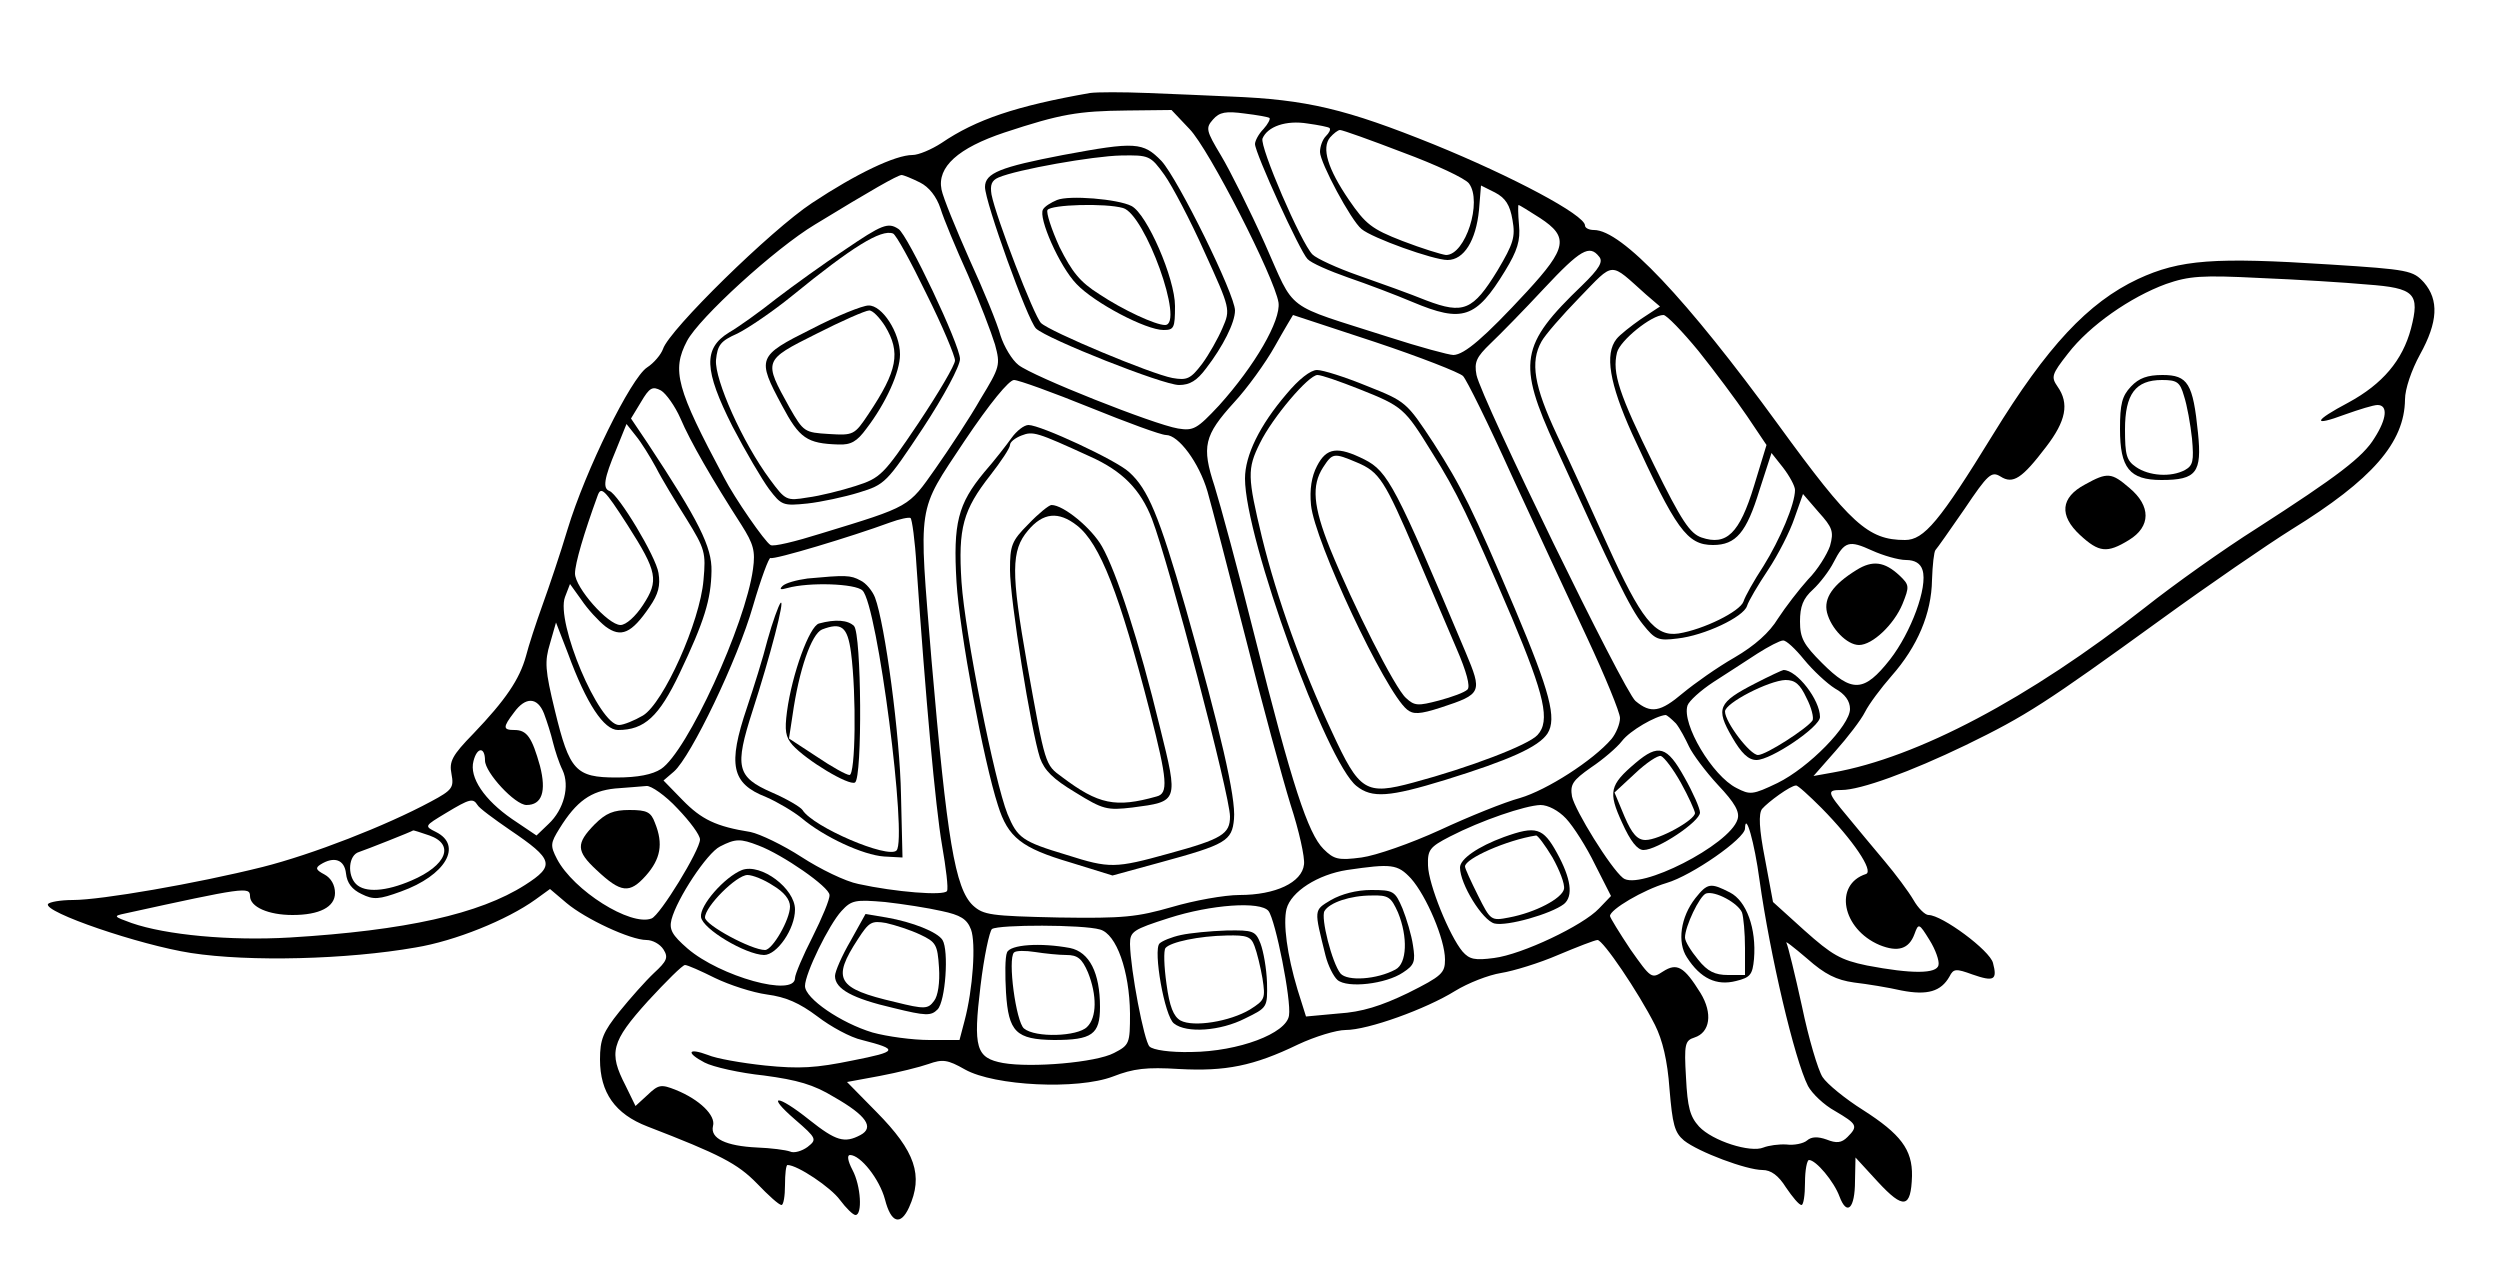 <?xml version="1.0" standalone="no"?>
<!DOCTYPE svg PUBLIC "-//W3C//DTD SVG 20010904//EN"
 "http://www.w3.org/TR/2001/REC-SVG-20010904/DTD/svg10.dtd">
<svg version="1.0" xmlns="http://www.w3.org/2000/svg"
 width="500pt" height="257pt" viewBox="0 0 500 257"
 preserveAspectRatio="xMidYMid meet">
<g transform="translate(0,257) scale(0.1,-0.1)"
fill="#000000" stroke="none">
<path d="M2180 2384 c-148 -26 -228 -53 -297 -100 -20 -13 -46 -24 -58 -24
-34 0 -112 -37 -201 -96 -82 -54 -286 -254 -298 -292 -4 -11 -18 -28 -32 -37
-32 -21 -123 -205 -159 -324 -14 -47 -37 -115 -50 -151 -13 -36 -28 -82 -33
-102 -13 -47 -41 -88 -105 -155 -43 -44 -49 -56 -44 -81 5 -27 2 -32 -41 -55
-91 -49 -238 -106 -337 -131 -132 -33 -323 -66 -379 -66 -25 0 -47 -4 -50 -8
-10 -16 183 -82 286 -98 117 -18 312 -13 449 11 79 13 183 55 240 96 l29 21
33 -28 c38 -32 128 -74 160 -74 12 0 27 -8 34 -19 10 -16 7 -23 -19 -47 -17
-16 -48 -51 -69 -77 -33 -41 -39 -56 -39 -96 0 -66 30 -109 95 -134 145 -56
180 -74 219 -114 23 -24 44 -43 49 -43 4 0 7 18 7 40 0 22 2 40 5 40 20 0 87
-45 105 -70 12 -16 26 -30 31 -30 14 0 11 58 -6 90 -10 19 -11 30 -5 30 21 0
59 -48 70 -89 12 -47 31 -53 48 -16 29 64 13 112 -65 191 l-59 60 65 12 c37 7
81 18 98 24 28 10 38 9 73 -11 59 -33 225 -41 296 -14 41 16 67 19 132 15 93
-5 149 6 238 49 34 16 77 29 95 29 45 0 161 42 219 78 26 16 67 32 92 36 25 4
77 20 114 36 38 16 74 30 79 30 11 0 81 -103 115 -170 15 -30 25 -71 29 -128
6 -71 10 -87 29 -103 29 -23 125 -59 157 -59 17 0 32 -11 47 -35 13 -19 26
-35 31 -35 4 0 7 20 7 45 0 25 4 45 8 45 14 0 50 -43 61 -73 15 -40 31 -24 31
31 l1 47 45 -49 c51 -55 66 -53 68 12 1 53 -23 84 -98 132 -35 22 -72 52 -81
66 -9 14 -28 78 -41 141 -14 64 -28 121 -31 127 -4 6 14 -8 41 -31 36 -32 59
-43 94 -48 26 -3 69 -10 95 -16 52 -10 79 -2 96 28 8 16 13 16 46 4 43 -15 50
-11 41 23 -6 25 -102 96 -129 96 -7 0 -21 14 -30 30 -10 17 -36 52 -58 78 -22
26 -55 66 -74 89 -41 49 -42 53 -12 53 38 0 137 36 249 90 121 59 158 83 390
251 95 69 213 150 261 180 162 100 226 174 227 260 0 21 13 59 30 90 36 65 38
109 8 144 -22 24 -30 26 -188 36 -231 15 -300 10 -384 -29 -100 -47 -182 -135
-290 -311 -107 -174 -138 -211 -176 -211 -74 0 -109 32 -253 230 -185 254
-314 390 -369 390 -10 0 -18 4 -18 9 0 21 -145 98 -302 162 -176 71 -254 90
-408 96 -41 2 -115 5 -165 7 -49 2 -101 2 -115 0z m199 -72 c39 -40 170 -297
178 -347 5 -36 -47 -126 -119 -206 -44 -47 -51 -51 -82 -46 -48 8 -290 104
-319 127 -13 10 -29 37 -36 59 -6 23 -34 91 -62 152 -27 61 -53 124 -56 140
-9 45 33 83 126 114 112 37 147 43 245 44 l89 1 36 -38z m160 22 c2 -2 -3 -12
-12 -22 -10 -10 -17 -24 -17 -30 0 -18 90 -215 105 -230 7 -8 44 -24 81 -37
38 -13 96 -35 129 -49 100 -42 127 -33 185 62 25 41 31 61 28 92 -2 22 -2 40
-1 40 2 0 21 -12 43 -26 58 -38 54 -60 -26 -147 -86 -93 -125 -126 -147 -127
-9 0 -68 16 -130 36 -212 68 -185 47 -247 186 -30 67 -70 147 -88 177 -30 50
-31 55 -16 72 13 15 26 17 63 12 25 -3 48 -7 50 -9z m120 -20 c3 -3 -1 -10 -7
-16 -7 -7 -12 -21 -12 -32 0 -21 62 -137 83 -154 21 -18 144 -62 172 -62 33 0
57 39 63 100 l4 49 28 -14 c21 -11 30 -25 35 -55 6 -34 2 -47 -30 -101 -49
-80 -68 -88 -142 -60 -32 13 -93 35 -136 50 -43 15 -84 34 -92 42 -23 23 -106
216 -100 232 10 24 47 37 90 30 22 -3 42 -7 44 -9z m147 -49 c65 -24 125 -52
132 -62 27 -36 -7 -143 -46 -143 -9 1 -48 13 -87 28 -62 24 -74 34 -107 82
-43 63 -55 104 -38 125 7 8 16 15 20 15 5 0 61 -20 126 -45z m-966 -60 c18 -9
33 -28 41 -52 6 -20 31 -80 55 -133 23 -53 47 -116 54 -139 11 -41 10 -45 -29
-109 -21 -37 -62 -99 -90 -139 -55 -78 -49 -75 -229 -130 -51 -16 -96 -27
-101 -23 -11 6 -72 94 -93 135 -95 178 -105 214 -74 273 24 46 176 185 256
233 113 69 164 98 173 99 4 0 21 -7 37 -15z m1358 -148 c9 -10 1 -24 -34 -58
-124 -119 -130 -154 -53 -322 115 -253 149 -324 175 -356 24 -30 30 -33 69
-28 54 6 132 43 139 65 3 10 22 42 42 72 20 30 44 77 53 104 l17 48 31 -36
c28 -31 31 -39 23 -68 -6 -17 -25 -48 -44 -67 -18 -20 -45 -55 -60 -78 -17
-28 -46 -54 -87 -78 -35 -20 -80 -52 -103 -71 -45 -38 -64 -42 -95 -16 -23 19
-308 604 -318 652 -5 26 0 36 28 63 19 18 67 67 107 110 73 78 91 88 110 64z
m94 -76 l28 -24 -38 -25 c-20 -14 -43 -32 -49 -40 -24 -30 -14 -89 31 -189 88
-192 110 -223 162 -223 46 0 67 25 93 110 l24 74 23 -29 c13 -17 24 -37 24
-45 0 -28 -30 -99 -63 -152 -19 -29 -37 -61 -40 -71 -7 -20 -80 -56 -130 -64
-47 -7 -75 29 -142 177 -31 69 -76 168 -101 220 -46 98 -54 146 -31 187 7 13
41 52 76 88 71 73 59 72 133 6z m1442 20 c96 -7 106 -18 88 -88 -17 -64 -57
-111 -125 -148 -70 -37 -74 -49 -7 -24 28 10 57 19 65 19 21 0 19 -27 -6 -66
-23 -38 -73 -76 -236 -181 -65 -41 -165 -112 -223 -158 -232 -182 -455 -300
-624 -330 l-39 -7 44 50 c24 27 51 62 59 78 8 16 32 48 53 72 52 59 80 125 81
192 1 30 4 57 7 60 3 3 29 40 58 82 47 70 54 76 72 65 25 -16 43 -4 91 59 40
52 47 87 23 121 -13 19 -12 24 21 66 43 56 125 113 196 139 46 16 71 18 188
12 74 -3 171 -9 214 -13z m-1984 -115 c90 -30 169 -61 176 -68 7 -7 51 -96 97
-198 47 -102 115 -248 151 -325 36 -77 66 -150 66 -161 0 -12 -8 -31 -17 -42
-37 -43 -129 -102 -183 -118 -30 -8 -102 -37 -160 -64 -59 -27 -128 -51 -157
-55 -46 -6 -55 -4 -76 17 -31 31 -63 128 -137 423 -33 132 -70 268 -81 303
-26 79 -21 101 39 167 26 28 63 79 82 113 19 34 36 62 36 62 1 0 75 -25 164
-54z m647 -18 c32 -40 76 -99 97 -130 l39 -58 -25 -82 c-29 -95 -55 -120 -105
-103 -23 8 -40 33 -95 145 -70 142 -84 184 -74 225 6 24 69 75 93 75 6 0 38
-33 70 -72z m-1217 -113 c74 -30 142 -55 152 -55 25 0 66 -55 83 -113 8 -28
42 -159 76 -292 33 -132 74 -282 90 -334 17 -52 29 -106 27 -120 -4 -36 -57
-61 -129 -61 -30 0 -91 -11 -135 -24 -70 -20 -96 -23 -227 -21 -136 3 -150 5
-171 24 -36 34 -52 132 -83 491 -26 319 -30 293 66 438 51 76 89 122 99 122 9
0 78 -25 152 -55z m-819 -22 c19 -45 64 -123 122 -213 24 -38 28 -52 23 -88
-15 -111 -132 -366 -184 -400 -17 -11 -46 -17 -89 -17 -82 0 -94 14 -123 133
-20 82 -21 99 -10 135 l12 42 24 -62 c37 -101 72 -153 100 -153 53 0 82 27
123 113 50 105 63 148 64 205 1 48 -25 100 -128 256 l-33 49 20 33 c17 29 23
32 40 23 10 -6 28 -31 39 -56z m-49 -98 c11 -22 39 -68 61 -103 37 -60 39 -67
34 -122 -7 -84 -80 -246 -121 -271 -17 -10 -39 -19 -48 -19 -40 0 -127 206
-108 256 l10 26 23 -32 c12 -18 34 -42 48 -53 31 -23 52 -14 88 39 18 26 22
43 18 68 -5 33 -80 157 -98 164 -14 5 -11 25 13 82 l21 52 19 -24 c10 -12 28
-41 40 -63z m-57 -115 c60 -94 63 -111 31 -160 -15 -23 -34 -40 -45 -40 -25 0
-91 75 -91 103 0 20 18 81 45 155 7 20 13 15 60 -58z m578 -82 c18 -262 38
-483 51 -558 8 -46 13 -87 10 -92 -6 -10 -104 -2 -177 14 -26 5 -77 30 -114
54 -37 24 -83 46 -102 50 -69 11 -98 25 -136 64 l-38 39 21 18 c34 30 127 223
158 331 16 55 32 98 35 96 7 -4 163 43 239 71 19 7 38 11 41 9 3 -2 9 -45 12
-96z m1979 12 c18 0 29 -7 33 -20 11 -34 -23 -125 -65 -179 -52 -66 -76 -67
-136 -7 -37 37 -44 50 -44 83 0 30 6 46 26 64 14 13 33 38 41 54 22 43 31 45
77 24 22 -10 53 -19 68 -19z m-204 -199 c18 -22 46 -48 62 -58 20 -11 30 -25
30 -41 0 -33 -82 -117 -145 -148 -50 -24 -55 -24 -82 -10 -48 24 -110 128 -98
165 3 9 26 30 52 47 27 17 66 43 88 57 22 14 45 26 51 26 6 1 25 -17 42 -38z
m-2520 -108 c6 -16 14 -41 18 -58 4 -16 12 -41 19 -55 15 -32 3 -79 -28 -108
l-24 -23 -49 33 c-55 38 -86 83 -77 116 7 28 23 29 23 1 0 -24 60 -89 83 -89
31 0 40 27 27 78 -16 57 -26 72 -51 72 -23 0 -24 5 -1 35 23 32 47 31 60 -2z
m2264 -20 c8 -10 19 -31 26 -46 7 -15 33 -50 58 -77 34 -36 44 -54 39 -69 -16
-51 -197 -143 -229 -117 -25 20 -96 135 -102 163 -4 24 1 32 38 58 24 16 52
40 62 53 16 21 67 50 87 52 3 0 12 -8 21 -17z m-1997 -170 c25 -26 45 -53 45
-62 0 -21 -80 -152 -97 -158 -42 -16 -156 56 -189 119 -14 27 -13 32 5 61 34
55 63 75 111 80 25 2 53 4 63 5 9 1 38 -19 62 -45z m2288 1 c63 -64 105 -126
89 -132 -65 -21 -48 -110 27 -142 37 -15 59 -8 70 22 8 22 9 22 30 -12 12 -19
20 -42 18 -50 -3 -18 -54 -18 -143 -1 -53 11 -70 21 -125 70 l-63 57 -16 86
c-12 61 -13 90 -6 100 12 14 57 47 68 47 3 1 26 -20 51 -45z m-2688 6 c3 -6
33 -28 65 -50 87 -59 91 -71 30 -110 -91 -58 -239 -91 -470 -105 -120 -7 -248
5 -317 29 -36 13 -37 14 -13 19 237 52 250 54 250 35 0 -22 37 -38 85 -38 54
0 85 16 85 44 0 16 -8 30 -21 37 -17 9 -19 13 -8 20 27 17 48 10 51 -18 2 -19
12 -32 31 -41 24 -12 35 -11 79 5 89 32 124 92 70 119 -24 12 -23 12 20 38 48
29 54 30 63 16z m2177 -27 c15 -16 41 -57 58 -92 l32 -63 -24 -25 c-32 -34
-154 -92 -210 -99 -38 -5 -49 -3 -63 13 -26 31 -68 134 -69 172 -1 31 3 37 44
58 62 32 150 62 181 63 15 0 36 -11 51 -27z m387 -123 c21 -150 70 -359 97
-412 8 -15 32 -38 54 -50 44 -26 47 -30 25 -52 -12 -12 -22 -13 -42 -5 -17 6
-30 6 -39 -2 -7 -6 -26 -10 -41 -8 -15 1 -36 -2 -46 -6 -26 -11 -102 13 -129
42 -18 20 -23 38 -26 98 -4 67 -2 74 17 80 31 10 37 48 12 89 -33 53 -47 61
-75 43 -23 -15 -24 -14 -65 44 -22 33 -41 64 -41 67 0 13 66 52 113 66 51 15
157 89 157 109 1 35 19 -28 29 -103z m-2660 89 c51 -18 34 -60 -36 -90 -51
-22 -93 -25 -111 -7 -18 18 -15 58 6 64 15 5 106 41 108 43 1 1 15 -4 33 -10z
m658 -20 c48 -18 142 -83 142 -99 1 -8 -15 -46 -34 -84 -19 -37 -35 -75 -35
-82 0 -39 -150 3 -215 59 -31 27 -37 38 -32 58 11 42 71 133 97 146 31 16 41
16 77 2z m1305 -66 c31 -35 68 -122 68 -162 0 -27 -6 -33 -74 -67 -54 -26 -92
-38 -139 -41 l-65 -6 -17 54 c-21 70 -29 132 -22 161 9 35 63 69 121 78 89 13
101 12 128 -17z m-939 -65 c38 -8 51 -16 59 -37 10 -27 4 -119 -13 -183 l-10
-38 -60 0 c-34 0 -85 7 -114 15 -63 19 -135 68 -135 93 0 25 48 123 73 150 20
22 28 23 87 18 36 -4 87 -12 113 -18z m654 0 c14 -18 46 -179 41 -209 -5 -36
-101 -72 -195 -73 -43 -1 -77 4 -84 11 -11 11 -38 153 -39 205 0 25 6 29 78
52 84 27 183 34 199 14z m-337 -37 c33 -9 59 -83 60 -168 0 -60 -1 -63 -32
-79 -36 -19 -165 -30 -222 -20 -54 10 -60 30 -45 154 7 59 18 110 23 114 14 9
182 9 216 -1z m-770 -97 c29 -14 75 -29 104 -33 38 -5 65 -17 101 -44 26 -20
66 -42 89 -47 74 -19 72 -23 -19 -41 -73 -15 -106 -17 -175 -10 -47 5 -98 14
-114 21 -40 15 -45 5 -7 -15 17 -9 71 -21 119 -26 67 -9 99 -18 140 -43 65
-37 81 -61 53 -76 -32 -17 -49 -12 -102 30 -65 52 -88 52 -29 1 44 -38 44 -40
25 -55 -11 -8 -27 -13 -35 -9 -8 3 -38 7 -66 8 -62 3 -94 18 -88 43 6 21 -27
53 -74 72 -30 12 -35 11 -57 -10 l-24 -22 -20 41 c-34 66 -29 87 45 169 36 39
69 72 74 72 5 0 32 -12 60 -26z"/>
<path d="M2126 2260 c-125 -24 -156 -36 -156 -64 0 -30 85 -266 102 -283 22
-21 254 -113 286 -113 22 0 36 9 54 33 34 44 58 92 58 116 0 32 -114 263 -147
299 -37 38 -52 39 -197 12z m203 -40 c15 -21 52 -91 80 -154 52 -114 52 -115
36 -152 -9 -21 -27 -53 -41 -72 -23 -30 -30 -33 -59 -28 -43 8 -246 93 -263
110 -14 14 -90 211 -99 257 -3 19 0 28 14 34 37 16 190 43 245 44 56 1 59 0
87 -39z"/>
<path d="M2114 2170 c-12 -5 -25 -13 -28 -19 -10 -16 33 -114 67 -149 36 -38
139 -92 174 -92 21 0 23 4 23 48 0 55 -56 184 -87 200 -27 14 -125 22 -149 12z
m132 -16 c44 -12 124 -234 84 -234 -19 0 -84 30 -132 62 -38 24 -54 44 -79 94
-16 35 -27 69 -24 74 7 11 116 14 151 4z"/>
<path d="M1689 2070 c-41 -27 -102 -71 -136 -97 -34 -27 -76 -57 -95 -68 -52
-32 -50 -75 7 -188 26 -50 59 -106 73 -125 25 -33 28 -34 77 -29 27 3 74 13
103 22 52 16 55 19 128 129 42 64 74 124 74 138 0 28 -105 249 -123 260 -21
14 -33 9 -108 -42z m164 -88 c32 -64 57 -124 57 -133 0 -9 -33 -65 -73 -125
-70 -104 -76 -110 -126 -126 -28 -9 -72 -20 -96 -23 -42 -7 -44 -6 -75 36 -55
74 -111 200 -108 239 3 30 9 38 43 53 22 11 72 45 110 76 119 97 177 133 201
124 6 -2 36 -57 67 -121z"/>
<path d="M1623 1912 c-108 -54 -110 -58 -59 -153 35 -66 50 -76 113 -78 25 -1
37 6 56 32 39 51 67 113 67 148 0 44 -36 99 -63 98 -12 0 -64 -21 -114 -47z
m147 6 c32 -53 25 -89 -33 -176 -28 -42 -30 -43 -79 -40 -49 3 -51 4 -79 53
-52 94 -53 94 53 147 51 26 99 47 106 47 7 1 21 -14 32 -31z"/>
<path d="M4262 1797 c-18 -19 -22 -35 -22 -85 0 -78 19 -102 83 -102 70 0 81
15 73 94 -10 99 -20 116 -71 116 -30 0 -47 -6 -63 -23z m106 -19 c6 -18 13
-57 16 -85 4 -45 2 -54 -14 -63 -28 -15 -72 -12 -98 6 -19 13 -22 24 -22 75 0
71 21 99 74 99 30 0 36 -4 44 -32z"/>
<path d="M4170 1601 c-49 -26 -52 -62 -10 -101 38 -35 54 -37 98 -10 44 27 44
68 1 104 -36 31 -44 32 -89 7z"/>
<path d="M2573 1782 c-54 -63 -83 -123 -83 -169 0 -120 163 -568 223 -615 31
-25 66 -22 177 12 129 40 187 66 205 93 19 30 5 83 -65 249 -85 200 -107 245
-163 332 -54 82 -55 83 -133 114 -44 18 -88 32 -100 32 -13 0 -37 -19 -61 -48z
m145 10 c88 -35 91 -38 146 -127 50 -79 74 -130 160 -331 65 -155 77 -206 51
-234 -18 -20 -136 -65 -248 -95 -96 -26 -108 -18 -163 101 -60 128 -110 267
-140 389 -29 121 -30 137 -4 189 25 51 97 136 115 136 8 0 45 -13 83 -28z"/>
<path d="M2634 1638 c-11 -21 -15 -47 -12 -78 7 -72 148 -373 192 -409 12 -10
25 -10 68 4 82 27 83 30 49 111 -140 332 -155 361 -202 385 -54 27 -76 24 -95
-13z m80 7 c45 -19 55 -35 118 -182 28 -65 64 -151 81 -190 20 -46 28 -76 22
-82 -6 -6 -31 -15 -57 -22 -42 -11 -49 -11 -66 5 -22 19 -106 186 -152 299
-34 85 -37 126 -14 162 19 29 21 30 68 10z"/>
<path d="M2023 1694 c-10 -14 -34 -45 -55 -69 -52 -63 -62 -101 -55 -219 6
-100 54 -358 83 -447 20 -64 47 -85 145 -114 l84 -26 95 26 c132 36 144 43
148 87 4 43 -27 176 -97 423 -53 184 -75 237 -113 271 -26 24 -177 94 -201 94
-9 0 -24 -12 -34 -26z m157 -37 c65 -29 101 -66 124 -125 34 -89 156 -553 156
-595 0 -35 -16 -45 -122 -74 -108 -30 -119 -30 -204 -3 -90 27 -99 34 -119 82
-26 65 -85 361 -92 464 -7 108 3 144 58 214 21 27 39 54 39 60 0 6 10 14 23
19 23 9 30 7 137 -42z"/>
<path d="M2057 1522 c-34 -34 -37 -43 -37 -92 0 -59 42 -321 60 -376 9 -25 26
-42 71 -69 55 -34 63 -36 114 -30 92 12 92 11 55 160 -42 173 -87 311 -116
362 -21 37 -77 83 -101 83 -5 0 -26 -17 -46 -38z m97 -3 c46 -36 85 -136 146
-373 35 -137 37 -163 13 -169 -82 -23 -116 -16 -189 39 -34 25 -33 21 -70 227
-32 182 -32 226 2 266 30 36 61 39 98 10z"/>
<path d="M1615 1413 c-22 -3 -44 -9 -50 -15 -7 -7 -4 -8 10 -4 43 12 136 9
150 -5 30 -29 90 -498 68 -520 -17 -17 -167 47 -188 81 -4 6 -31 22 -61 35
-71 31 -75 51 -39 163 35 108 66 227 56 216 -4 -5 -16 -38 -26 -74 -9 -36 -28
-96 -41 -135 -39 -115 -31 -152 38 -179 23 -10 55 -29 71 -42 45 -38 123 -74
165 -77 l37 -2 -3 125 c-2 118 -32 342 -52 395 -5 13 -18 29 -29 34 -20 11
-30 11 -106 4z"/>
<path d="M1638 1323 c-19 -5 -54 -101 -64 -176 -5 -38 -3 -51 11 -67 28 -31
113 -82 125 -75 15 9 13 298 -2 313 -12 12 -37 14 -70 5z m64 -58 c11 -84 9
-245 -3 -245 -6 0 -35 16 -66 37 l-55 36 7 46 c13 92 38 163 59 172 39 15 51
6 58 -46z"/>
<path d="M3713 1430 c-47 -29 -66 -56 -59 -85 8 -32 40 -65 64 -65 27 0 70 41
87 82 14 35 14 38 -6 57 -30 28 -54 31 -86 11z"/>
<path d="M3510 1203 c-74 -38 -79 -50 -46 -107 19 -33 33 -46 49 -46 29 0 127
66 127 86 0 34 -46 94 -73 94 -2 0 -28 -12 -57 -27z m103 -29 c10 -19 15 -40
12 -45 -11 -16 -93 -69 -109 -69 -16 0 -66 66 -66 87 0 17 88 62 121 63 19 0
29 -8 42 -36z"/>
<path d="M3271 1044 c-52 -44 -55 -58 -27 -119 17 -38 31 -55 43 -55 28 0 113
57 113 75 0 8 -14 40 -31 70 -35 63 -52 68 -98 29z m91 -40 c15 -27 27 -54 28
-60 0 -14 -72 -54 -99 -54 -16 0 -27 12 -42 47 l-20 48 41 38 c22 21 46 37 52
35 7 -3 25 -27 40 -54z"/>
<path d="M1189 921 c-37 -38 -37 -53 4 -91 49 -46 66 -48 99 -11 29 33 35 63
18 105 -8 22 -16 26 -51 26 -32 0 -47 -6 -70 -29z"/>
<path d="M3008 896 c-52 -19 -88 -44 -88 -61 0 -33 45 -106 69 -112 25 -6 113
19 139 39 19 16 14 51 -14 102 -28 51 -42 55 -106 32z m97 -41 c14 -25 25 -53
23 -63 -4 -19 -57 -47 -110 -57 -36 -7 -37 -6 -62 44 -14 28 -26 54 -26 58 0
16 84 53 142 62 3 1 18 -19 33 -44z"/>
<path d="M3391 774 c-30 -38 -37 -89 -17 -119 27 -42 59 -57 98 -47 29 7 33
13 36 44 5 61 -15 116 -48 133 -39 20 -45 19 -69 -11z m93 -29 c3 -9 6 -41 6
-71 l0 -54 -34 0 c-26 0 -41 7 -60 31 -14 17 -26 36 -26 44 0 22 29 83 42 88
18 6 64 -19 72 -38z"/>
<path d="M1484 830 c-35 -14 -85 -71 -82 -94 3 -24 89 -75 126 -76 26 0 62 52
62 91 0 42 -68 93 -106 79z m62 -31 c22 -13 34 -28 34 -42 0 -26 -35 -87 -50
-87 -27 0 -120 50 -120 65 0 22 63 85 85 85 10 0 33 -9 51 -21z"/>
<path d="M2662 770 c-35 -21 -34 -18 -11 -111 5 -20 16 -42 24 -49 20 -17 97
-8 131 15 23 15 25 22 20 54 -3 21 -13 54 -21 74 -15 35 -18 37 -63 37 -29 0
-59 -8 -80 -20z m134 -25 c20 -49 18 -102 -5 -114 -37 -20 -96 -24 -110 -8
-17 21 -40 112 -32 125 10 17 52 31 94 31 34 1 39 -3 53 -34z"/>
<path d="M1701 688 c-17 -29 -31 -61 -31 -70 0 -26 35 -45 117 -64 65 -16 75
-16 88 -3 16 16 23 118 10 139 -10 16 -60 36 -112 45 l-42 7 -30 -54z m139 13
c32 -15 35 -20 38 -66 2 -30 -2 -57 -10 -67 -12 -16 -18 -17 -78 -2 -116 27
-127 45 -74 126 22 34 27 37 56 32 18 -4 49 -14 68 -23z"/>
<path d="M2362 700 c-19 -4 -38 -12 -43 -17 -13 -13 10 -146 29 -160 25 -20
93 -15 142 10 45 22 45 22 44 72 -1 28 -7 62 -13 78 -10 25 -14 27 -68 26 -32
-1 -73 -5 -91 -9z m147 -22 c5 -13 12 -42 16 -65 6 -40 5 -43 -25 -62 -40 -24
-113 -36 -139 -22 -14 8 -22 28 -28 73 -5 35 -6 67 -2 72 10 12 67 24 122 25
41 1 49 -2 56 -21z"/>
<path d="M2014 665 c-4 -9 -4 -45 -2 -80 5 -79 20 -94 96 -95 76 0 92 11 92
66 0 68 -21 110 -60 118 -59 11 -120 7 -126 -9z m119 -5 c22 0 31 -7 43 -35
18 -45 18 -90 -2 -109 -19 -19 -103 -22 -126 -3 -16 13 -33 139 -20 152 4 4
23 4 42 1 19 -3 48 -6 63 -6z"/>
</g>
</svg>
